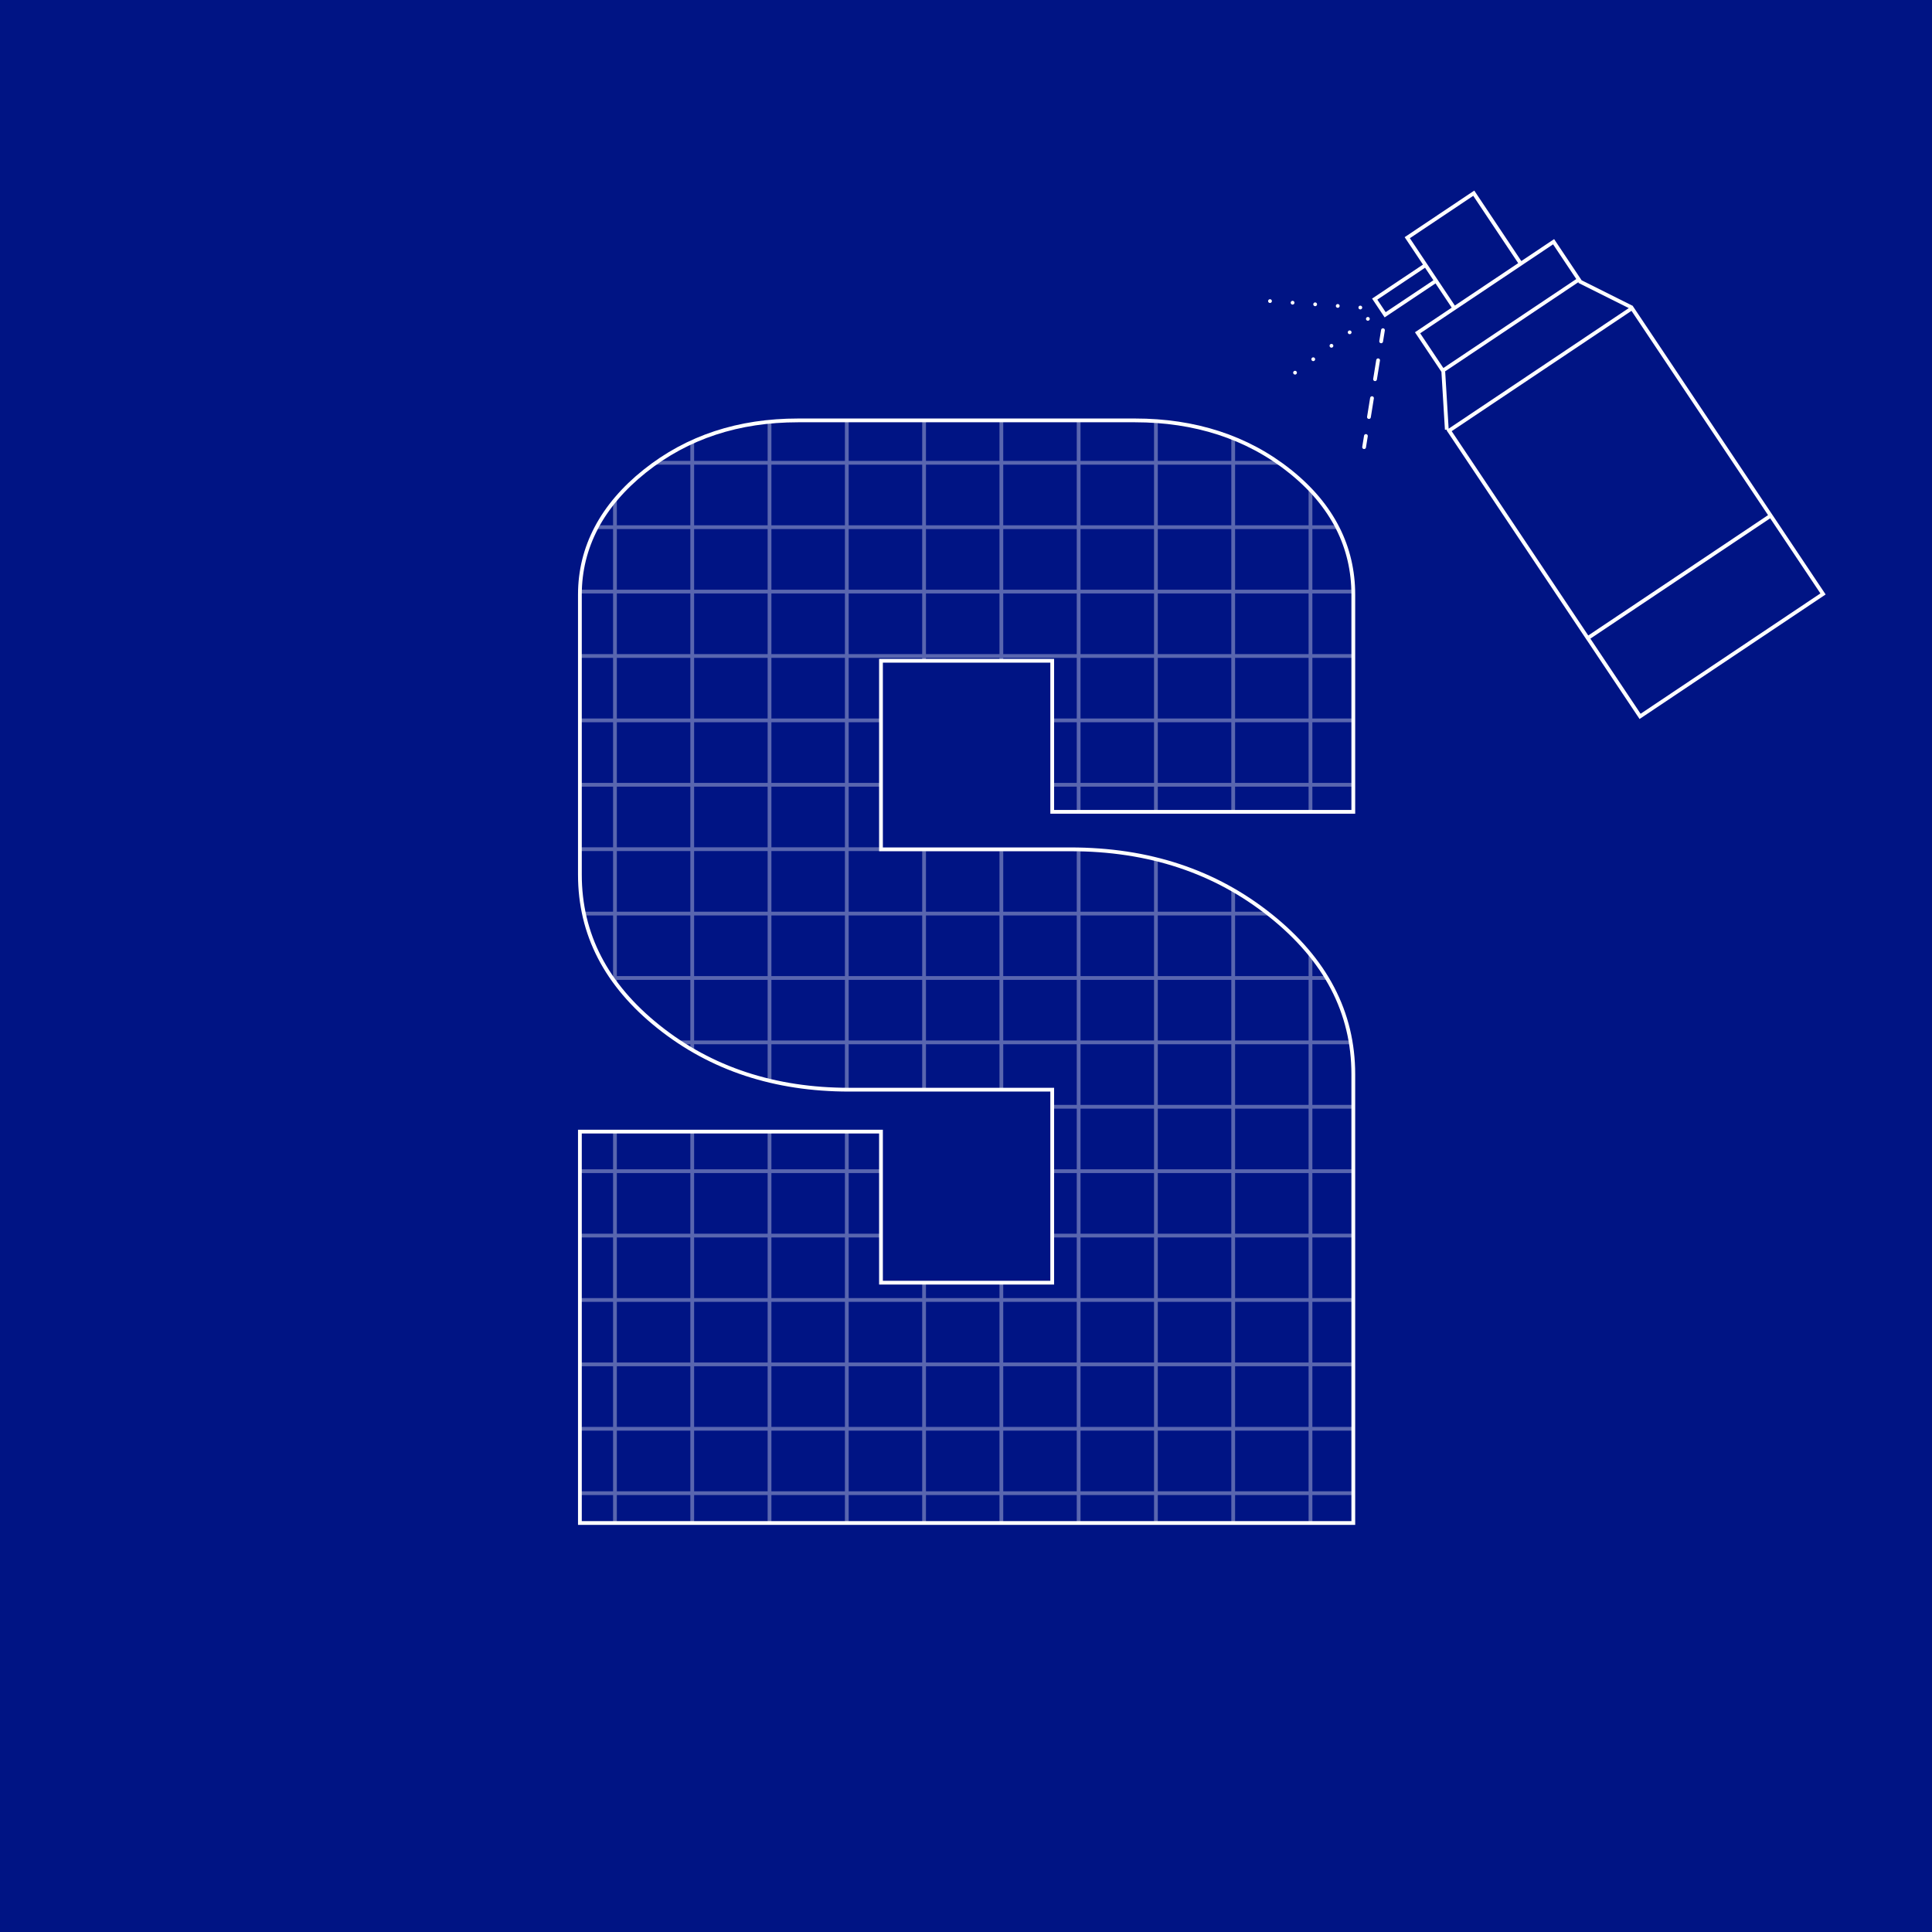 <?xml version="1.0" encoding="UTF-8"?>
<svg xmlns="http://www.w3.org/2000/svg" xmlns:xlink="http://www.w3.org/1999/xlink" viewBox="0 0 512 512">
  <defs>
    <style>
      .cls-1, .cls-2, .cls-3, .cls-4, .cls-5 {
        stroke: #fff;
        stroke-miterlimit: 10;
      }

      .cls-1, .cls-3, .cls-4, .cls-5 {
        fill: none;
      }

      .cls-2 {
        fill: url(#linear-gradient);
      }

      .cls-6 {
        opacity: .35;
      }

      .cls-3 {
        stroke-dasharray: 0 6;
      }

      .cls-3, .cls-4, .cls-5 {
        stroke-linecap: round;
      }

      .cls-7 {
        clip-path: url(#clippath);
      }

      .cls-5 {
        stroke-dasharray: 0 0 5.08 5.08;
      }

      .cls-8 {
        fill: #001484;
      }
    </style>
    <clipPath id="clippath">
      <path class="cls-1" d="m341.81,124.85c11.35,9.06,16.83,20.16,16.83,32.73v57.56h-79.79v-40.03h-45.38v49.97h50.14c20.86,0,38.43,5.84,53.07,17.53,14.64,11.69,21.96,25.71,21.96,42.08v118.93h-204.96v-103.73h79.79v40.03h45.38v-51.14h-53.8c-19.76,0-36.6-5.55-50.51-16.66-13.91-11.1-20.86-24.54-20.86-40.32v-74.22c0-12.57,5.86-23.67,17.2-32.73,11.35-9.06,24.89-13.44,40.63-13.44h89.3c15.74,0,29.65,4.38,40.99,13.44Z"/>
    </clipPath>
    <linearGradient id="linear-gradient" x1="-.87" y1="139.71" x2="511.13" y2="139.71" gradientUnits="userSpaceOnUse">
      <stop offset="0" stop-color="#fff"/>
      <stop offset="-nan(ind)" stop-color="#231f20"/>
    </linearGradient>
  </defs>
  <g id="Layer_1" data-name="Layer 1">
    <rect class="cls-8" width="512" height="512"/>
    <g>
      <g class="cls-7">
        <g class="cls-6">
          <rect class="cls-1" x="-.87" y="-13.89" width="512" height="512"/>
          <line class="cls-1" x1="-.87" y1="481.04" x2="511.13" y2="481.04"/>
          <line class="cls-1" x1="-.87" y1="463.97" x2="511.13" y2="463.97"/>
          <line class="cls-1" x1="-.87" y1="446.91" x2="511.13" y2="446.91"/>
          <line class="cls-1" x1="-.87" y1="429.84" x2="511.13" y2="429.84"/>
          <line class="cls-1" x1="-.87" y1="412.77" x2="511.13" y2="412.77"/>
          <line class="cls-1" x1="-.87" y1="395.71" x2="511.13" y2="395.71"/>
          <line class="cls-1" x1="-.87" y1="378.64" x2="511.13" y2="378.64"/>
          <line class="cls-1" x1="-.87" y1="361.57" x2="511.13" y2="361.57"/>
          <line class="cls-1" x1="-.87" y1="344.51" x2="511.13" y2="344.51"/>
          <line class="cls-1" x1="-.87" y1="327.44" x2="511.13" y2="327.44"/>
          <line class="cls-1" x1="-.87" y1="310.37" x2="511.13" y2="310.37"/>
          <line class="cls-1" x1="-.87" y1="293.31" x2="511.13" y2="293.31"/>
          <line class="cls-1" x1="-.87" y1="276.24" x2="511.13" y2="276.24"/>
          <line class="cls-1" x1="-.87" y1="259.17" x2="511.13" y2="259.17"/>
          <line class="cls-1" x1="-.87" y1="242.11" x2="511.13" y2="242.11"/>
          <line class="cls-1" x1="-.87" y1="225.04" x2="511.13" y2="225.04"/>
          <line class="cls-1" x1="-.87" y1="207.97" x2="511.13" y2="207.97"/>
          <line class="cls-1" x1="-.87" y1="190.91" x2="511.13" y2="190.91"/>
          <line class="cls-1" x1="-.87" y1="173.84" x2="511.13" y2="173.84"/>
          <polyline class="cls-1" points="-.87 156.77 340.91 156.77 511.13 156.77"/>
          <line class="cls-2" x1="-.87" y1="139.71" x2="511.13" y2="139.71"/>
          <line class="cls-1" x1="-.87" y1="122.64" x2="511.13" y2="122.64"/>
          <line class="cls-1" x1="-.87" y1="105.57" x2="511.13" y2="105.57"/>
          <line class="cls-1" x1="-.87" y1="88.51" x2="511.13" y2="88.51"/>
          <line class="cls-1" x1="-.87" y1="71.44" x2="511.13" y2="71.44"/>
          <line class="cls-1" x1="-.87" y1="54.37" x2="511.13" y2="54.37"/>
          <line class="cls-1" x1="-.87" y1="37.31" x2="511.13" y2="37.31"/>
          <line class="cls-1" x1="-.87" y1="20.24" x2="511.13" y2="20.24"/>
          <line class="cls-1" x1="-.87" y1="3.17" x2="511.13" y2="3.17"/>
          <line class="cls-1" x1="490.65" y1="-13.89" x2="490.65" y2="498.11"/>
          <line class="cls-1" x1="470.17" y1="-13.89" x2="470.17" y2="498.11"/>
          <line class="cls-1" x1="449.69" y1="-13.89" x2="449.69" y2="498.11"/>
          <line class="cls-1" x1="429.21" y1="-13.89" x2="429.21" y2="498.11"/>
          <line class="cls-1" x1="408.73" y1="-13.89" x2="408.73" y2="498.11"/>
          <line class="cls-1" x1="388.25" y1="-13.89" x2="388.25" y2="498.11"/>
          <line class="cls-1" x1="367.77" y1="-13.89" x2="367.77" y2="498.11"/>
          <line class="cls-1" x1="347.29" y1="-13.89" x2="347.29" y2="498.11"/>
          <line class="cls-1" x1="326.81" y1="-13.89" x2="326.81" y2="498.11"/>
          <line class="cls-1" x1="306.33" y1="-13.89" x2="306.33" y2="498.11"/>
          <line class="cls-1" x1="285.85" y1="-13.89" x2="285.85" y2="498.11"/>
          <line class="cls-1" x1="265.37" y1="-13.89" x2="265.37" y2="498.11"/>
          <line class="cls-1" x1="244.89" y1="-13.89" x2="244.89" y2="498.11"/>
          <line class="cls-1" x1="224.41" y1="-13.89" x2="224.41" y2="498.11"/>
          <line class="cls-1" x1="203.93" y1="-13.89" x2="203.93" y2="498.11"/>
          <line class="cls-1" x1="183.45" y1="-13.89" x2="183.45" y2="498.11"/>
          <line class="cls-1" x1="162.97" y1="-13.89" x2="162.97" y2="498.11"/>
          <line class="cls-1" x1="142.49" y1="-13.89" x2="142.49" y2="498.11"/>
          <line class="cls-1" x1="122.01" y1="-13.89" x2="122.01" y2="498.11"/>
          <line class="cls-1" x1="101.53" y1="-13.89" x2="101.53" y2="498.11"/>
          <line class="cls-1" x1="81.05" y1="-13.89" x2="81.05" y2="498.11"/>
          <line class="cls-1" x1="60.57" y1="-13.89" x2="60.57" y2="498.11"/>
          <line class="cls-1" x1="40.09" y1="-13.89" x2="40.09" y2="498.11"/>
          <line class="cls-1" x1="19.61" y1="-13.89" x2="19.61" y2="498.11"/>
        </g>
      </g>
      <path class="cls-1" d="m341.81,124.85c11.35,9.06,16.83,20.16,16.83,32.73v57.56h-79.79v-40.03h-45.38v49.97h50.14c20.86,0,38.43,5.84,53.07,17.53,14.64,11.69,21.96,25.71,21.96,42.08v118.93h-204.96v-103.73h79.79v40.03h45.38v-51.14h-53.8c-19.76,0-36.6-5.55-50.51-16.66-13.91-11.1-20.86-24.54-20.86-40.32v-74.22c0-12.57,5.86-23.67,17.2-32.73,11.35-9.06,24.89-13.44,40.63-13.44h89.3c15.74,0,29.65,4.38,40.99,13.44Z"/>
    </g>
  </g>
  <g id="Layer_2" data-name="Layer 2">
    <g>
      <line class="cls-4" x1="366.5" y1="87.5" x2="366.02" y2="90.46"/>
      <line class="cls-5" x1="365.21" y1="95.48" x2="362.38" y2="113.03"/>
      <line class="cls-4" x1="361.98" y1="115.54" x2="361.5" y2="118.5"/>
    </g>
    <line class="cls-3" x1="362.5" y1="84.5" x2="339.5" y2="101.5"/>
    <line class="cls-3" x1="360.5" y1="81.5" x2="332.5" y2="79.5"/>
    <path class="cls-1" d="m483.12,157.4l-48.48,32.45-13.87-20.75,48.48-32.45,13.87,20.75Zm-50.62-75.72l-48.48,32.45,36.75,54.98,48.48-32.45-36.75-54.98Zm-20.78-17.62l-36.05,24.13,6.7,10.03,36.05-24.13-6.7-10.03Zm-21.16-12.86l-17.62,11.79,12.47,18.68,17.62-11.79-12.47-18.68Zm-23.48,32.22l13.48-9.01-2.77-4.15-13.48,9.01,2.77,4.15Zm51.41-8.91l14,7m-49.07,32.35l-.93-15.35"/>
  </g>
</svg>